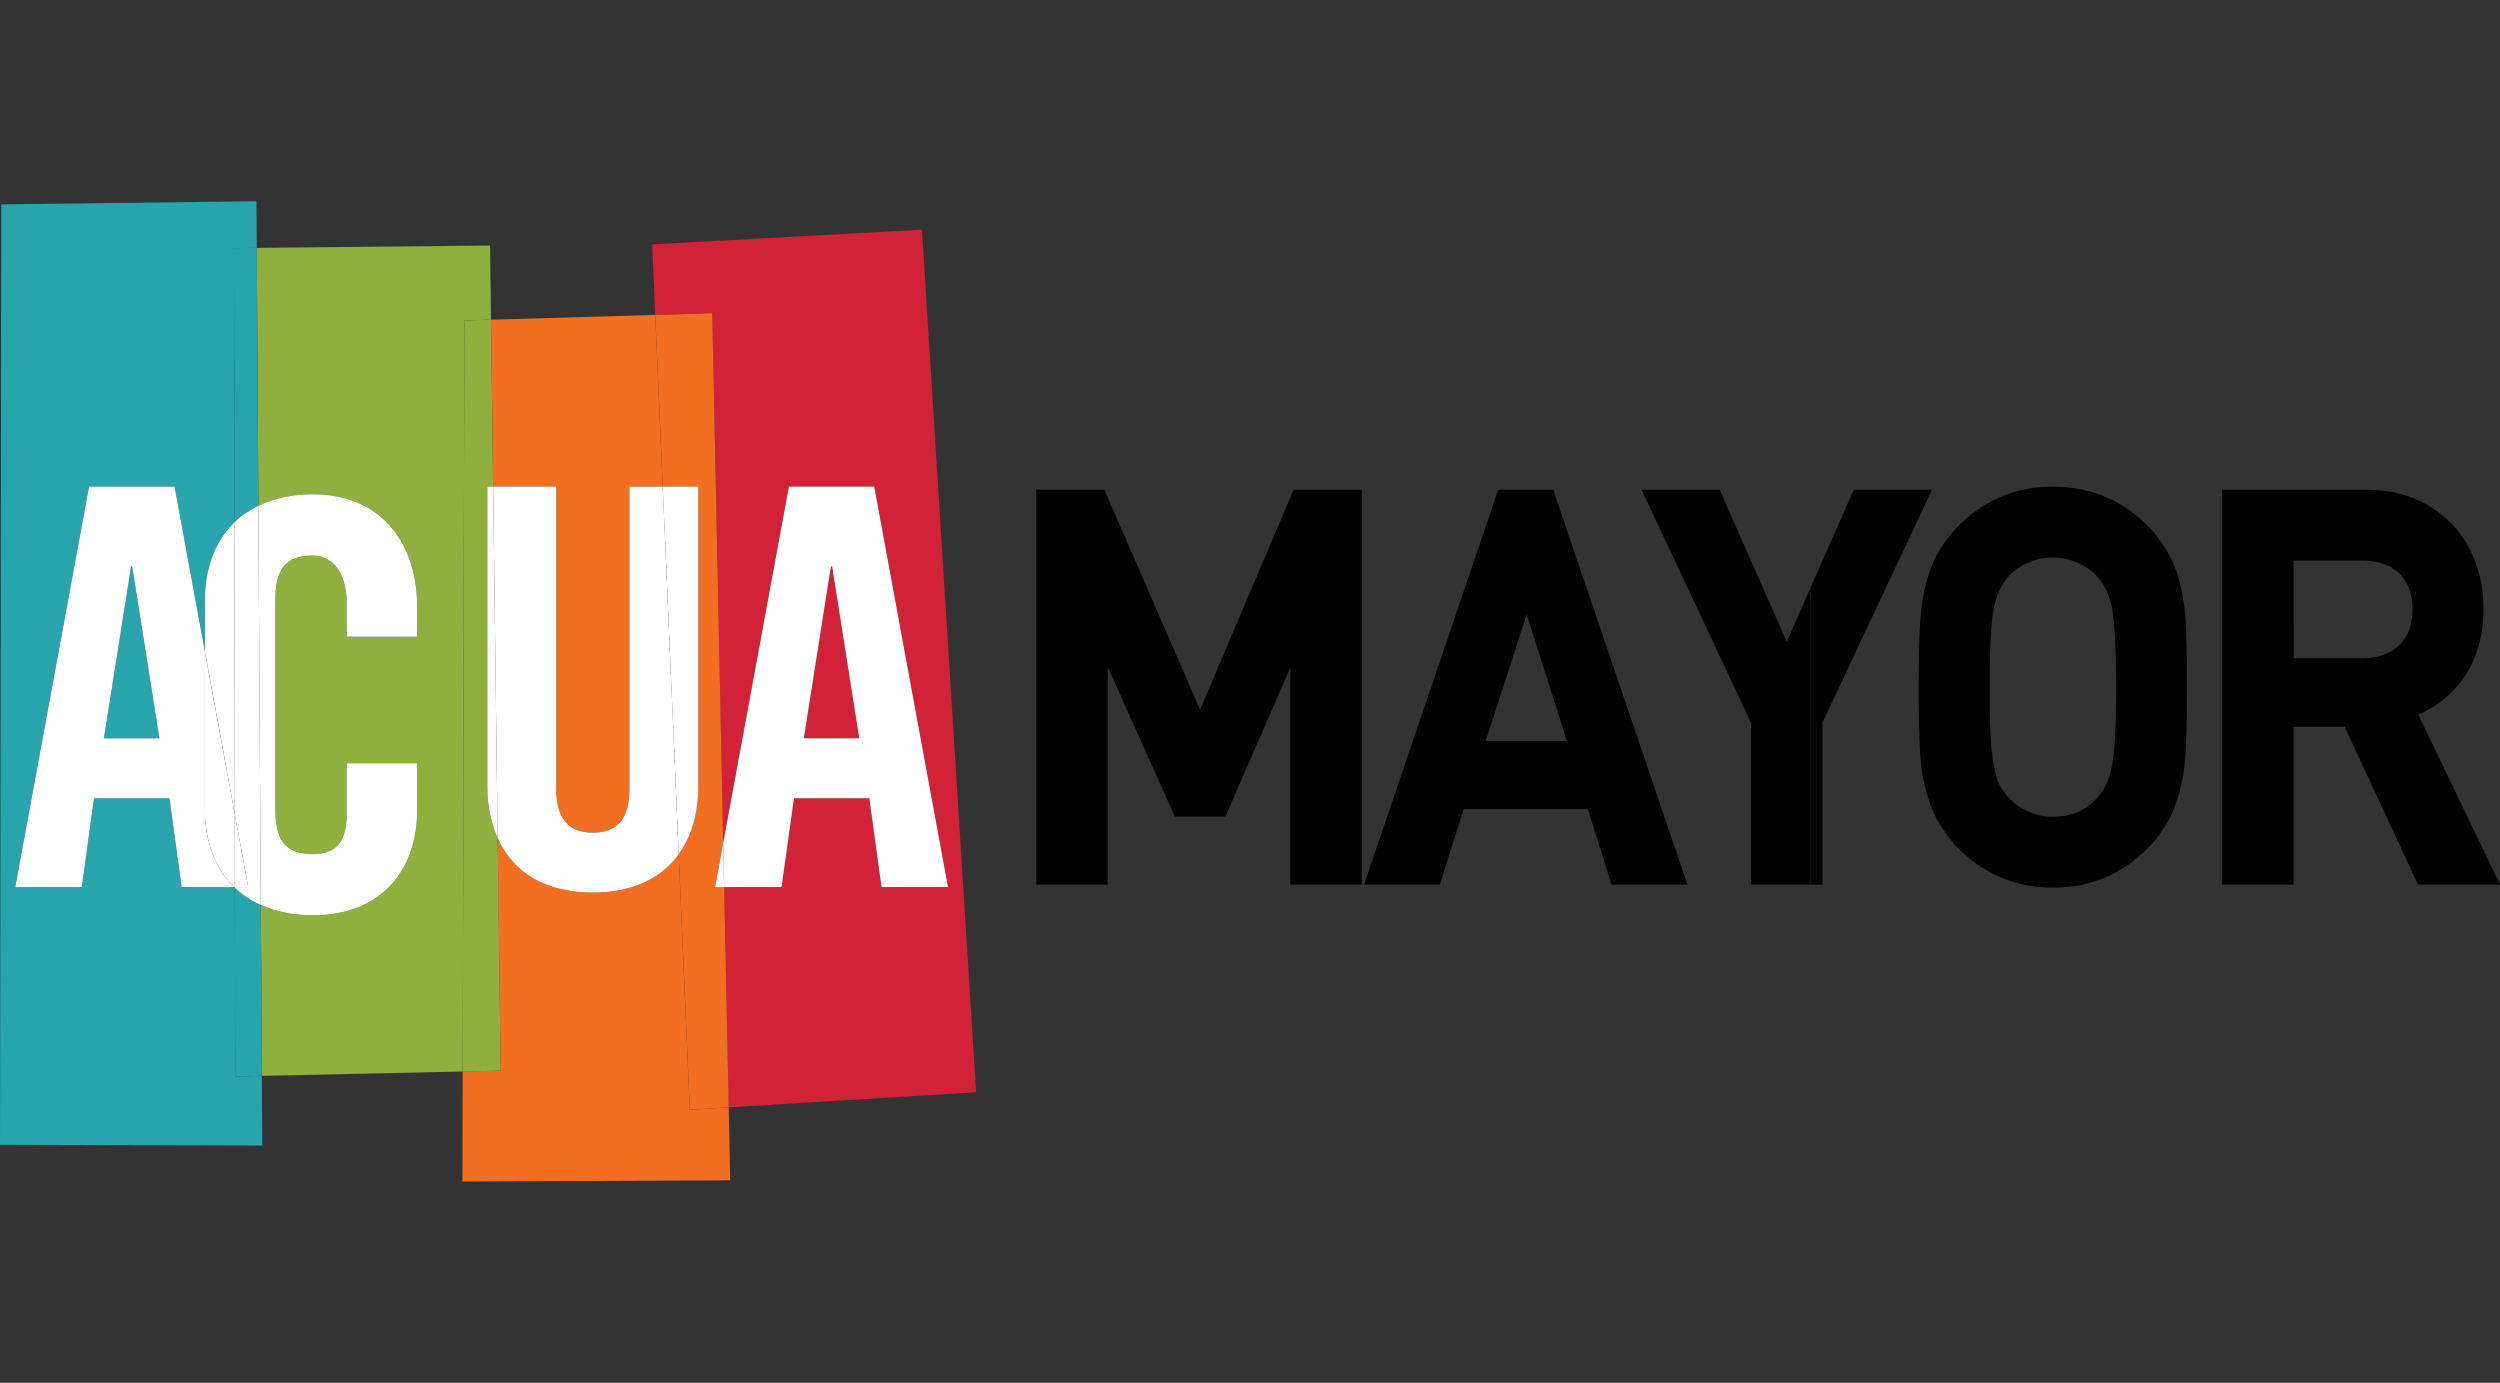 <?xml version="1.0" encoding="utf-8"?>
<!-- Generator: Adobe Illustrator 15.1.0, SVG Export Plug-In . SVG Version: 6.00 Build 0)  -->
<!DOCTYPE svg PUBLIC "-//W3C//DTD SVG 1.1//EN" "http://www.w3.org/Graphics/SVG/1.1/DTD/svg11.dtd">
<svg version="1.1" id="Layer_1" xmlns="http://www.w3.org/2000/svg" xmlns:xlink="http://www.w3.org/1999/xlink" x="0px" y="0px"
	 width="408.836px" height="226.133px" viewBox="-101.549 -269.215 408.836 226.133"
	 enable-background="new -101.549 -269.215 408.836 226.133" xml:space="preserve">
<rect x="-101.549" y="-269.215" width="408.836" height="226.133" fill="#333333" stroke="none"/>
<g>
	<g>
		<polygon fill="none" points="141.408,-148.014 154.703,-148.014 148.119,-168.73 		"/>
		<path fill="none" d="M284.813-177.527h-11.277l0.008,15.955h11.275c2.533,0,4.504-0.705,6.006-2.153
			c1.426-1.388,2.158-3.269,2.158-5.753c0-2.561-0.699-4.485-2.131-5.902C289.344-176.837,287.352-177.527,284.813-177.527z"/>
		<path fill="none" d="M241.543-174.782c-0.816-0.973-1.924-1.767-3.236-2.356c-1.336-0.614-2.688-0.909-4.113-0.909
			c-1.449,0-2.852,0.302-4.178,0.909c-1.322,0.59-2.371,1.369-3.248,2.356c-1.176,1.417-1.934,3.19-2.326,5.37
			c-0.406,2.342-0.619,6.559-0.619,12.564c0,3.214,0.043,5.796,0.125,7.708c0.111,1.877,0.266,3.527,0.537,4.875
			c0.268,1.636,0.557,2.561,0.785,3.014c0.295,0.684,0.826,1.459,1.566,2.383c0.826,0.953,1.896,1.752,3.25,2.346
			c1.285,0.583,2.697,0.868,4.107,0.868c3.029,0,5.451-1.061,7.393-3.276c0.777-0.916,1.389-2.002,1.781-3.188
			c0.42-1.219,0.709-2.977,0.887-5.27c0.178-2.464,0.254-5.659,0.254-9.467c0-5.955-0.197-10.188-0.627-12.6
			C243.541-171.607,242.734-173.42,241.543-174.782z"/>
		<polygon fill="#D12238" points="34.533,-176.594 34.338,-176.594 29.912,-148.471 38.969,-148.471 		"/>
		<polygon fill="#D12238" points="49.215,-231.655 5.104,-229.254 5.606,-217.717 14.934,-217.984 16.723,-131.378 27.468,-189.642 
			41.422,-189.642 53.485,-124.153 42.608,-124.153 40.617,-138.676 28.299,-138.676 26.266,-124.153 16.874,-124.153 
			17.619,-88.127 58.084,-90.602 		"/>
		<path fill="#F26F21" d="M-10.587-189.646v49.412c0,4.823,1.916,7.187,5.994,7.187c4.086,0,5.98-2.363,5.98-7.187v-49.412h5.441
			l-1.223-28.071l-26.858,0.784l0.35,27.287H-10.587z"/>
		<path fill="#F26F21" d="M9.442-129.509c-2.93,4.063-7.741,6.258-14.047,6.258c-7.557,0-12.987-3.125-15.561-8.902l0.49,38.024
			l-6.207,0.133l-0.038,18.002l43.784-0.195l-0.245-11.938l-6.362,0.392L9.442-129.509z"/>
		<path fill="#F26F21" d="M15.392-124.153l1.331-7.225l-1.793-86.606l-9.324,0.268l1.223,28.071h5.817v48.99
			c0,4.616-1.158,8.316-3.201,11.146l1.816,41.766l6.361-0.387l-0.746-36.023H15.392z"/>
		<path fill="#8FAF3E" d="M-21.252-216.933l-0.155-12.126l-38.152,0.38l0.263,42.19c2.442-1.178,5.355-1.901,8.896-1.901
			c11.51,0,17.078,8.348,17.078,18.37v4.932l-11.505-0.003v-5.2c0-5.674-2.612-8.067-5.573-8.067c-4.626,0-6.12,2.403-6.12,7.424
			v33.946c0,5.038,1.505,7.443,6.12,7.443c4.176,0,5.573-2.405,5.573-6.774v-8.085h11.505v7.72c0,9.47-5.568,17.152-17.078,17.152
			c-3.341,0-6.131-0.635-8.495-1.688l0.17,27.944l32.852-0.714l0.26-122.818L-21.252-216.933z"/>
		<path fill="#8FAF3E" d="M-20.162-132.15c-1.069-2.396-1.693-5.203-1.693-8.505v-48.99h0.021h0.935l-0.351-27.287l-4.366,0.125
			l-0.26,122.815l6.207-0.134L-20.162-132.15z"/>
		<polygon fill="#28A4AC" points="-80.099,-176.594 -84.556,-148.471 -75.479,-148.471 -79.925,-176.594 		"/>
		<path fill="#28A4AC" d="M-63.137-124.042c-0.042-0.038-0.087-0.069-0.129-0.111h-8.582l-1.989-14.522h-12.336l-1.998,14.522
			h-10.881l12.065-65.485h13.982l4.97,27.029v-8.605c0-4.979,1.588-9.438,4.811-12.576l-0.064-44.851l3.725-0.037l-0.044-7.623
			l-41.736,0.502l-0.205,153.797l42.891,0.122l-0.072-11.395l-4.363,0.092L-63.137-124.042z"/>
		<path fill="#28A4AC" d="M-63.137-124.042l0.046,30.862l4.364-0.096l-0.17-27.944C-60.539-121.952-61.95-122.904-63.137-124.042z"
			/>
		<path fill="#28A4AC" d="M-63.22-183.795c1.104-1.072,2.422-1.973,3.923-2.693l-0.263-42.19l-3.725,0.037L-63.22-183.795z"/>
		<path fill="#FFFFFF" d="M26.266-124.153l2.033-14.522h12.317l1.991,14.522h10.877l-12.063-65.488H27.463l-10.74,58.264l0.15,7.225
			H26.266z M34.338-176.594h0.194l4.434,28.123h-9.06L34.338-176.594z"/>
		<polygon fill="#FFFFFF" points="16.874,-124.153 16.723,-131.378 15.392,-124.153 		"/>
		<path fill="#FFFFFF" d="M1.387-140.233c0,4.823-1.895,7.187-5.98,7.187c-4.078,0-5.994-2.363-5.994-7.187v-49.412h-10.315
			l0.737,57.495c2.573,5.774,8.004,8.899,15.561,8.899c6.306,0,11.111-2.194,14.047-6.251l-2.613-60.14H1.387V-140.233z"/>
		<path fill="#FFFFFF" d="M12.646-140.655v-48.99H6.829l2.613,60.137C11.485-132.339,12.646-136.039,12.646-140.655z"/>
		<path fill="#FFFFFF" d="M-21.836-189.646h-0.021v48.99c0,3.302,0.627,6.108,1.692,8.505l-0.737-57.495H-21.836z"/>
		<path fill="#FFFFFF" d="M-50.406-119.532c11.509,0,17.079-7.683,17.079-17.152v-7.72h-11.505v8.085
			c0,4.369-1.398,6.774-5.574,6.774c-4.614,0-6.119-2.405-6.119-7.443v-33.946c0-5.021,1.493-7.424,6.119-7.424
			c2.961,0,5.574,2.394,5.574,8.067v5.2l11.505,0.003v-4.932c0-10.022-5.57-18.37-17.079-18.37c-3.539,0-6.452,0.724-8.896,1.901
			l0.401,65.269C-56.533-120.167-53.746-119.532-50.406-119.532z"/>
		<path fill="#FFFFFF" d="M-63.22-183.795c-3.223,3.139-4.811,7.602-4.811,12.576v8.609l4.883,26.542L-63.22-183.795z"/>
		<path fill="#FFFFFF" d="M-63.266-124.153c0.042,0.042,0.087,0.073,0.129,0.111v-0.111H-63.266z"/>
		<path fill="#FFFFFF" d="M-63.152-136.067l2.19,11.914h-2.176v0.111c1.188,1.138,2.596,2.09,4.237,2.817l-0.401-65.267
			c-1.502,0.724-2.821,1.617-3.923,2.693L-63.152-136.067z"/>
		<path fill="#FFFFFF" d="M-68.031-136.685v-25.925L-73-189.639h-13.986l-12.065,65.485h10.881l1.998-14.522h12.336l1.989,14.522
			h8.582C-66.458-127.285-68.031-131.725-68.031-136.685z M-84.556-148.471l4.453-28.123h0.174l4.45,28.123H-84.556z"/>
		<path fill="#FFFFFF" d="M-63.152-136.067l-4.883-26.542v25.921c0,4.964,1.577,9.396,4.769,12.528h0.129L-63.152-136.067z"/>
		<polygon fill="#FFFFFF" points="-60.961,-124.153 -63.152,-136.067 -63.137,-124.153 		"/>
		<polygon fill="#020202" points="94.703,-153.169 79.059,-189.128 67.91,-189.128 67.91,-124.552 79.598,-124.552 79.598,-160.168 
			90.582,-135.669 98.848,-135.669 109.453,-160.006 109.453,-124.552 121.143,-124.552 121.143,-189.128 110.004,-189.128 		"/>
		<path fill="#020202" d="M143.455-189.128l-21.936,64.576h12.41l3.885-12.336h20.307l3.863,12.336h12.426l-21.951-64.576H143.455z
			 M141.408-148.014l6.711-20.717l6.574,20.717H141.408z"/>
		<polygon fill="#020202" points="190.639,-164.294 179.676,-189.128 166.891,-189.128 184.797,-151.027 184.797,-124.552 
			194.521,-124.552 194.521,-173.085 		"/>
		<polygon fill="#020202" points="214.406,-189.128 201.605,-189.128 197.063,-178.838 197.063,-152.26 		"/>
		<polygon fill="#020202" points="194.521,-124.552 196.482,-124.552 196.482,-151.027 197.063,-152.26 197.063,-178.838 
			194.521,-173.085 		"/>
		<path fill="#020202" d="M254.377-175.791c-0.867-2.427-2.256-4.735-4.141-6.859c-4.34-4.644-9.73-6.991-16.051-6.991
			c-6.316,0-11.693,2.348-16.012,7.015c-1.496,1.654-2.641,3.349-3.424,5.045c-0.789,1.706-1.367,3.561-1.754,5.54
			c-0.307,1.861-0.525,3.9-0.629,6.23c-0.1,2.227-0.143,5.212-0.143,8.961c0,4.878,0.084,8.687,0.27,11.269
			c0.195,2.755,0.691,5.318,1.539,7.703c0.846,2.396,2.25,4.67,4.141,6.841c4.332,4.64,9.695,6.984,16.012,6.984
			c6.32,0,11.711-2.345,16.1-7.051c1.836-2.095,3.225-4.395,4.053-6.848c0.803-2.408,1.34-4.993,1.5-7.667
			c0.182-2.602,0.258-6.387,0.258-11.243c0-4.878-0.078-8.657-0.258-11.251C255.678-170.871,255.15-173.428,254.377-175.791z
			 M244.246-147.385c-0.17,2.29-0.465,4.048-0.883,5.267c-0.395,1.186-1.008,2.274-1.783,3.192
			c-1.943,2.215-4.363,3.278-7.395,3.278c-1.408,0-2.818-0.288-4.107-0.87c-1.348-0.593-2.422-1.39-3.246-2.347
			c-0.736-0.919-1.271-1.694-1.566-2.382c-0.232-0.458-0.518-1.383-0.783-3.019c-0.27-1.348-0.424-2.998-0.535-4.875
			c-0.086-1.912-0.129-4.494-0.129-7.708c0-6.006,0.217-10.223,0.621-12.564c0.395-2.18,1.152-3.953,2.322-5.37
			c0.879-0.987,1.932-1.767,3.25-2.356c1.322-0.607,2.725-0.909,4.174-0.909c1.428,0,2.777,0.295,4.119,0.909
			c1.314,0.59,2.422,1.384,3.238,2.356c1.189,1.362,1.994,3.175,2.334,5.333c0.428,2.407,0.627,6.64,0.627,12.599
			C244.508-153.044,244.432-149.852,244.246-147.385z"/>
		<path fill="#020202" d="M293.926-152.35c2.852-1.185,5.279-3.094,7.186-5.681c2.297-3.076,3.473-6.973,3.473-11.537
			c0-3.752-0.799-7.158-2.365-10.098c-1.596-2.962-3.881-5.306-6.834-6.988c-2.875-1.647-6.211-2.475-9.979-2.475h-23.564v64.576
			h11.688v-25.81h8.346l11.996,25.81h13.416L293.926-152.35z M290.824-163.726c-1.496,1.448-3.473,2.15-6.006,2.15h-11.275
			l-0.008-15.956h11.277c2.539,0,4.531,0.694,6.045,2.142c1.426,1.42,2.129,3.339,2.129,5.902
			C292.982-166.997,292.25-165.113,290.824-163.726z"/>
	</g>
	<rect x="-101.521" y="-269.215" fill="none" width="408.779" height="226.133"/>
</g>
</svg>
